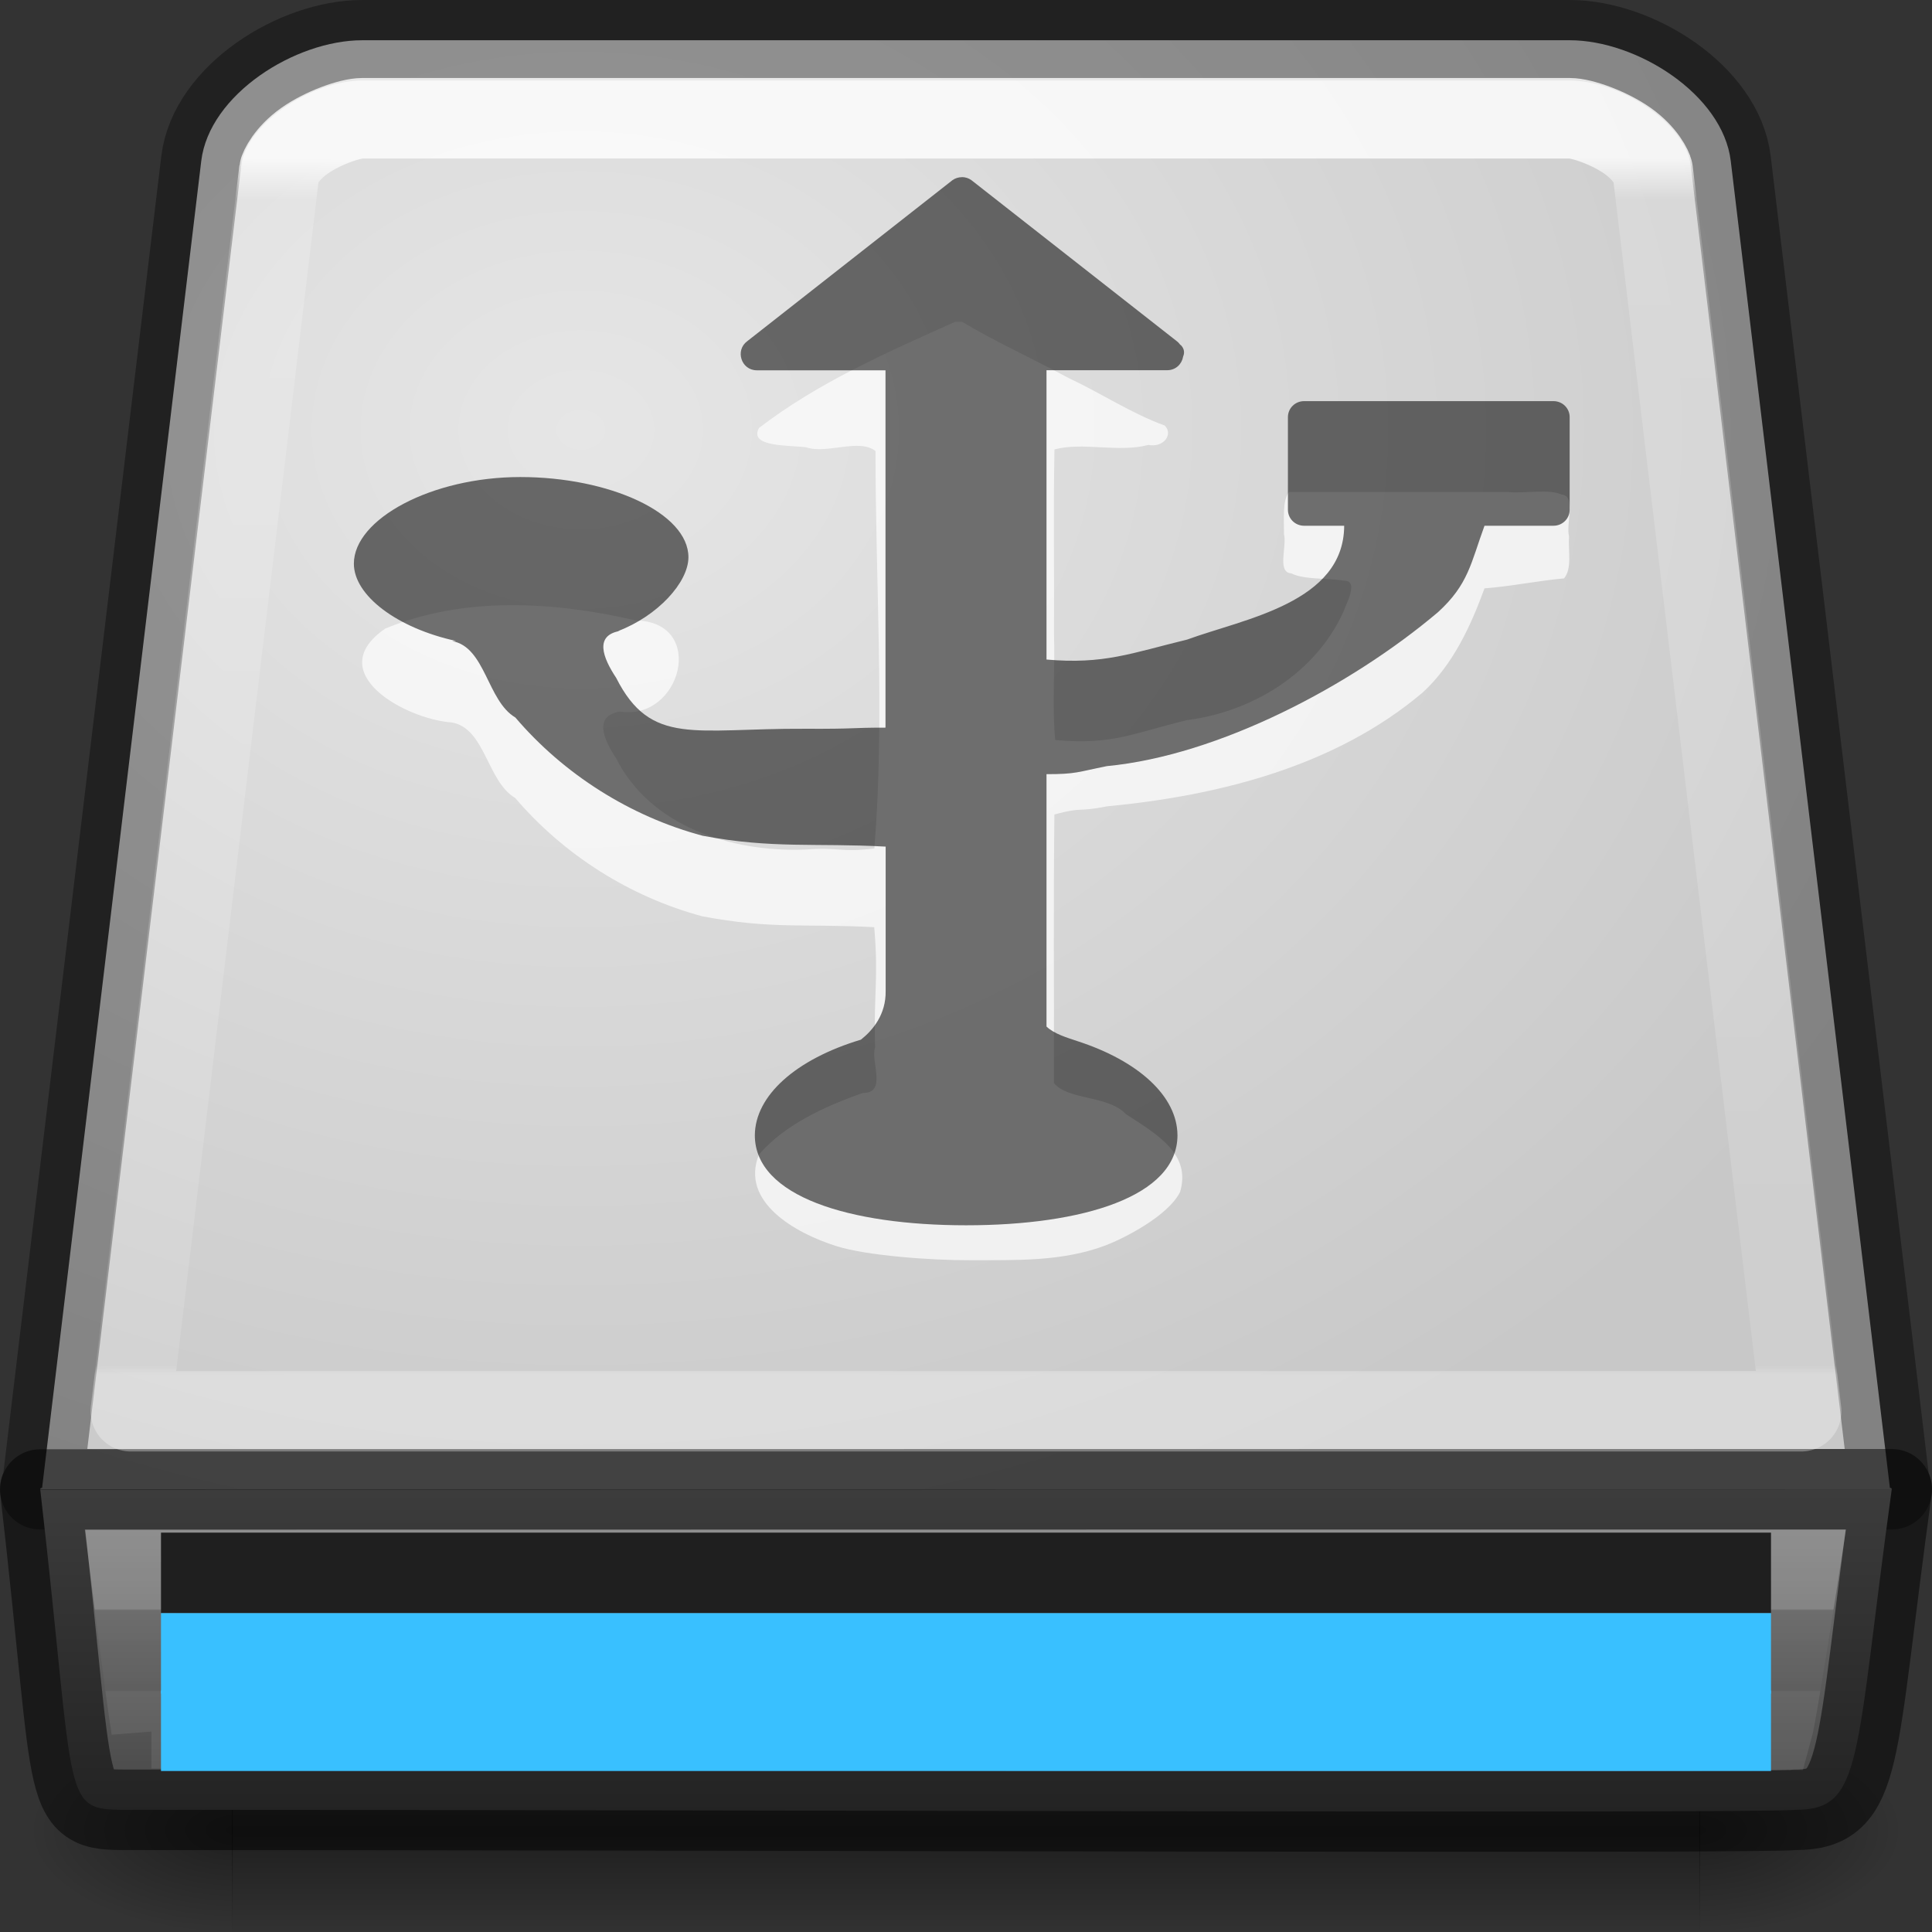 <?xml version="1.0" encoding="UTF-8" standalone="no"?>
<svg
   version="1.0"
   width="24"
   height="24"
   id="svg2"
   sodipodi:docname="drive-harddisk-usb.svg"
   inkscape:version="1.1.1 (3bf5ae0d25, 2021-09-20)"
   xmlns:inkscape="http://www.inkscape.org/namespaces/inkscape"
   xmlns:sodipodi="http://sodipodi.sourceforge.net/DTD/sodipodi-0.dtd"
   xmlns:xlink="http://www.w3.org/1999/xlink"
   xmlns="http://www.w3.org/2000/svg"
   xmlns:svg="http://www.w3.org/2000/svg"
   xmlns:rdf="http://www.w3.org/1999/02/22-rdf-syntax-ns#"
   xmlns:cc="http://creativecommons.org/ns#"
   xmlns:dc="http://purl.org/dc/elements/1.1/">
  <rect width="100%" height="100%" fill="#333333" stroke="none"/>
  <sodipodi:namedview
     id="namedview52"
     pagecolor="#ffffff"
     bordercolor="#666666"
     borderopacity="1.0"
     inkscape:pageshadow="2"
     inkscape:pageopacity="0.0"
     inkscape:pagecheckerboard="0"
     showgrid="false"
     inkscape:zoom="45.254834"
     inkscape:cx="9.4023105"
     inkscape:cy="10.186757"
     inkscape:window-width="1317"
     inkscape:window-height="890"
     inkscape:window-x="601"
     inkscape:window-y="27"
     inkscape:window-maximized="0"
     inkscape:current-layer="svg2" />
  <defs
     id="defs4">
    <linearGradient
       id="linearGradient4075">
      <stop
         id="stop4077"
         style="stop-color:#ffffff;stop-opacity:1"
         offset="0" />
      <stop
         id="stop4079"
         style="stop-color:#ffffff;stop-opacity:0.235"
         offset="0.034" />
      <stop
         id="stop4081"
         style="stop-color:#ffffff;stop-opacity:0.157"
         offset="0.992" />
      <stop
         id="stop4083"
         style="stop-color:#ffffff;stop-opacity:0.392"
         offset="1" />
    </linearGradient>
    <linearGradient
       id="linearGradient5048">
      <stop
         id="stop5050"
         style="stop-color:#000000;stop-opacity:0"
         offset="0" />
      <stop
         id="stop5056"
         style="stop-color:#000000;stop-opacity:1"
         offset="0.5" />
      <stop
         id="stop5052"
         style="stop-color:#000000;stop-opacity:0"
         offset="1" />
    </linearGradient>
    <linearGradient
       id="linearGradient5060">
      <stop
         id="stop5062"
         style="stop-color:#000000;stop-opacity:1"
         offset="0" />
      <stop
         id="stop5064"
         style="stop-color:#000000;stop-opacity:0"
         offset="1" />
    </linearGradient>
    <linearGradient
       x1="53.991"
       y1="87.896"
       x2="53.991"
       y2="104.281"
       id="linearGradient2872"
       xlink:href="#linearGradient2215-9"
       gradientUnits="userSpaceOnUse"
       gradientTransform="matrix(0.19,0,0,0.249,0.091,-3.485)" />
    <radialGradient
       cx="605.714"
       cy="486.648"
       r="117.143"
       fx="605.714"
       fy="486.648"
       id="radialGradient2877"
       xlink:href="#linearGradient5060"
       gradientUnits="userSpaceOnUse"
       gradientTransform="matrix(-0.022,0,0,0.011,16.259,17.381)" />
    <radialGradient
       cx="605.714"
       cy="486.648"
       r="117.143"
       fx="605.714"
       fy="486.648"
       id="radialGradient2880"
       xlink:href="#linearGradient5060"
       gradientUnits="userSpaceOnUse"
       gradientTransform="matrix(0.022,0,0,0.011,7.741,17.381)" />
    <linearGradient
       x1="302.857"
       y1="366.648"
       x2="302.857"
       y2="609.505"
       id="linearGradient2883"
       xlink:href="#linearGradient5048"
       gradientUnits="userSpaceOnUse"
       gradientTransform="matrix(0.038,0,0,0.011,-1.65,17.381)" />
    <linearGradient
       id="linearGradient7056-0">
      <stop
         id="stop7064-4"
         style="stop-color:#e6e6e6;stop-opacity:1"
         offset="0" />
      <stop
         id="stop7060-2"
         style="stop-color:#c8c8c8;stop-opacity:1"
         offset="1" />
    </linearGradient>
    <linearGradient
       id="linearGradient2215-9">
      <stop
         id="stop2223-6"
         style="stop-color:#7a7a7a;stop-opacity:1"
         offset="0" />
      <stop
         id="stop2219-1"
         style="stop-color:#474747;stop-opacity:1"
         offset="1" />
    </linearGradient>
    <radialGradient
       cx="7.22"
       cy="4.233"
       r="12"
       fx="7.22"
       fy="4.233"
       id="radialGradient4072"
       xlink:href="#linearGradient7056-0"
       gradientUnits="userSpaceOnUse"
       gradientTransform="matrix(1.519,0.004,-0.003,1.237,-3.737,0.068)" />
    <linearGradient
       x1="24"
       y1="51.346"
       x2="24"
       y2="53.354"
       id="linearGradient4525"
       xlink:href="#linearGradient4472"
       gradientUnits="userSpaceOnUse"
       gradientTransform="matrix(0.428,0,0,0.511,6.737,-6.253)" />
    <linearGradient
       id="linearGradient4472">
      <stop
         id="stop4474"
         style="stop-color:#ffffff;stop-opacity:1"
         offset="0" />
      <stop
         id="stop4476"
         style="stop-color:#ffffff;stop-opacity:0.235"
         offset="0.021" />
      <stop
         id="stop4478"
         style="stop-color:#ffffff;stop-opacity:0.157"
         offset="0.992" />
      <stop
         id="stop4480"
         style="stop-color:#ffffff;stop-opacity:0.392"
         offset="1" />
    </linearGradient>
    <linearGradient
       x1="24"
       y1="6.539"
       x2="24"
       y2="42.102"
       id="linearGradient4161-4"
       xlink:href="#linearGradient4075"
       gradientUnits="userSpaceOnUse"
       gradientTransform="matrix(0.262,0,0,0.425,8.084,-0.816)" />
  </defs>
  <rect
     width="18.236"
     height="2.637"
     x="2.882"
     y="21.363"
     id="rect2723"
     style="opacity:0.402;fill:url(#linearGradient2883);fill-opacity:1;fill-rule:nonzero;stroke:none;stroke-width:1;marker:none;visibility:visible;display:inline;overflow:visible" />
  <path
     d="m 21.109,21.363 c 0,0 0,2.637 0,2.637 1.142,0.005 2.762,-0.591 2.762,-1.319 0,-0.728 -1.275,-1.318 -2.762,-1.318 z"
     id="path2725"
     style="opacity:0.402;fill:url(#radialGradient2880);fill-opacity:1;fill-rule:nonzero;stroke:none;stroke-width:1;marker:none;visibility:visible;display:inline;overflow:visible" />
  <path
     d="m 2.891,21.363 c 0,0 0,2.637 0,2.637 -1.142,0.005 -2.762,-0.591 -2.762,-1.319 0,-0.728 1.275,-1.318 2.762,-1.318 z"
     id="path2727"
     style="opacity:0.402;fill:url(#radialGradient2877);fill-opacity:1;fill-rule:nonzero;stroke:none;stroke-width:1;marker:none;visibility:visible;display:inline;overflow:visible" />
  <path
     d="M 2.5,2 0.523,18.483 c -0.015,0 -0.023,0.004 -0.023,0.017 l 23,0 c 0,-0.012 -0.008,-0.017 -0.023,-0.017 L 21.5,2 C 21.401,1.173 20.333,0.5 19.5,0.5 l -15,0 C 3.667,0.5 2.599,1.173 2.5,2 z"
     id="rect2990"
     style="fill:url(#radialGradient4072);fill-opacity:1;fill-rule:nonzero;stroke:none;stroke-width:1;marker:none;visibility:visible;display:inline;overflow:visible;enable-background:accumulate" />
  <path
     d="M 2.5,2 0.523,18.483 c -0.015,0 -0.023,0.004 -0.023,0.017 l 23,0 c 0,-0.012 -0.008,-0.017 -0.023,-0.017 L 21.5,2 C 21.401,1.173 20.333,0.5 19.5,0.5 l -15,0 C 3.667,0.5 2.599,1.173 2.5,2 z"
     id="rect2990-5"
     style="opacity:0.35;color:#000000;fill:none;stroke:#000000;stroke-width:1;stroke-linecap:round;stroke-linejoin:round;stroke-miterlimit:4;stroke-opacity:1;stroke-dasharray:none;stroke-dashoffset:0;marker:none;visibility:visible;display:inline;overflow:visible;enable-background:accumulate" />
  <path
     d="m 23.5,18.5 c -0.466,3.38 -0.351,3.982 -1.196,3.982 -0.331,0.048 -13.337,0 -20.654,0 -0.917,0 -0.685,0.066 -1.15,-3.979 l 23,-0.003 0,-4.9e-5 z"
     id="rect2992"
     style="fill:url(#linearGradient2872);fill-opacity:1;fill-rule:nonzero;stroke:none;stroke-width:1;marker:none;visibility:visible;display:inline;overflow:visible;enable-background:accumulate" />
  <path
     d="m 23.5,18.5 c -0.466,3.38 -0.351,3.982 -1.196,3.982 -0.331,0.048 -13.337,0 -20.654,0 -0.917,0 -0.685,0.066 -1.15,-3.979 l 23,-0.003 0,-4.9e-5 z"
     id="rect2992-0"
     style="opacity:0.5;color:#000000;fill:none;stroke:#000000;stroke-width:1;stroke-linecap:butt;stroke-linejoin:round;stroke-miterlimit:4;stroke-opacity:1;stroke-dasharray:none;stroke-dashoffset:0;marker:none;visibility:visible;display:inline;overflow:visible;enable-background:accumulate" />
  <path
     d="m 1.881,21.469 20.135,0.019 c 0.055,-0.199 0.332,-1.987 0.332,-1.987 l -20.729,0 c 0,0 0.181,1.463 0.262,1.969 z"
     id="path4497"
     style="opacity:0.2;color:#000000;fill:none;stroke:url(#linearGradient4525);stroke-width:1;stroke-linecap:round;stroke-linejoin:miter;stroke-miterlimit:4;stroke-opacity:1;stroke-dasharray:none;stroke-dashoffset:0;marker:none;visibility:visible;display:inline;overflow:visible;enable-background:accumulate" />
  <path
     d="M 4.5,1.469 C 4.348,1.469 4.008,1.589 3.781,1.75 3.554,1.911 3.473,2.094 3.469,2.125 L 1.625,17.531 l 20.75,0 L 20.531,2.125 C 20.527,2.094 20.446,1.911 20.219,1.75 19.992,1.589 19.652,1.469 19.5,1.469 l -15,0 z"
     id="path4034"
     style="opacity:0.8;color:#000000;fill:none;stroke:url(#linearGradient4161-4);stroke-width:1;stroke-linecap:round;stroke-linejoin:round;stroke-miterlimit:4;stroke-opacity:1;stroke-dasharray:none;stroke-dashoffset:0;marker:none;visibility:visible;display:inline;overflow:visible;enable-background:accumulate" />
  <path
     id="path887"
     style="opacity:0.7;fill:#ffffff;fill-opacity:1"
     d="m 11.861,4 c -0.841,0.376 -1.7,0.753 -2.433,1.317 -0.13,0.24 0.378,0.211 0.589,0.24 0.253,0.087 0.654,-0.115 0.859,0.046 -0.001,1.643 0.117,3.302 -0.014,4.937 -0.438,0.053 -0.421,-0.02 -0.869,0.014 -0.902,0.032 -1.908,-0.281 -2.34,-1.134 -0.167,-0.252 -0.272,-0.526 0.046,-0.581 0.763,0.123 1.088,-1.116 0.195,-1.132 -1.014,-0.237 -2.142,-0.301 -3.109,0.102 -0.792,0.547 0.25,1.125 0.829,1.166 0.414,0.073 0.435,0.73 0.786,0.938 0.602,0.706 1.428,1.23 2.326,1.47 0.866,0.164 1.267,0.088 2.134,0.135 0.056,0.648 -0.01,0.834 0.011,1.492 -0.061,0.173 0.156,0.569 -0.152,0.567 -0.469,0.164 -0.972,0.394 -1.291,0.765 -0.236,0.585 0.444,0.975 0.966,1.139 0.369,0.116 1.163,0.176 1.662,0.174 0.574,-0.002 1.146,0.019 1.685,-0.187 0.211,-0.081 0.769,-0.359 0.919,-0.662 0.134,-0.464 -0.261,-0.7 -0.673,-0.965 -0.219,-0.237 -0.721,-0.172 -0.895,-0.387 0.004,-1.278 -0.008,-2.062 0.006,-3.336 0.351,-0.097 0.282,-0.027 0.651,-0.101 1.388,-0.132 2.838,-0.496 3.921,-1.412 0.38,-0.346 0.602,-0.834 0.771,-1.296 0.329,-0.025 0.658,-0.094 0.988,-0.124 0.103,-0.125 0.05,-0.335 0.062,-0.522 -0.041,-0.163 0.094,-0.501 -0.092,-0.52 -0.162,-0.073 -0.46,-0.009 -0.673,-0.031 h -2.714 c -0.084,0.11 -0.06,0.329 -0.062,0.522 0.039,0.155 -0.091,0.478 0.092,0.489 0.157,0.08 0.449,0.056 0.657,0.091 0.191,-0.001 0.007,0.317 -0.008,0.379 -0.346,0.768 -1.131,1.248 -1.942,1.352 -0.695,0.169 -0.93,0.311 -1.641,0.248 -0.041,-0.426 -8.5e-5,-0.881 -0.015,-1.317 0.005,-0.763 -0.009,-1.533 0.006,-2.293 0.355,-0.095 0.794,0.043 1.166,-0.056 0.19,0.038 0.314,-0.134 0.203,-0.241 -0.41,-0.148 -0.793,-0.403 -1.193,-0.59 -0.433,-0.233 -0.93,-0.461 -1.323,-0.698 h -0.092 l 5.2e-5,4e-7 z"
     sodipodi:nodetypes="cccccccccccccccccsssccccccccccccccccccccccccccc" />
  <path
     id="path7206"
     style="opacity:0.55;fill:#000000;fill-opacity:1"
     d="m 11.949,2.201 c -0.041,0 -0.082,0.012 -0.117,0.037 l -2.549,2 C 9.128,4.352 9.208,4.599 9.4,4.6 H 11 v 4.439 c -0.463,0 -0.33,0.017 -1.006,0.014 -1.366,-0.007 -1.908,0.221 -2.34,-0.633 -0.167,-0.252 -0.271,-0.527 0.047,-0.582 l -0.025,0.002 c 0.496,-0.189 0.875,-0.606 0.876,-0.917 0,-0.552 -0.984,-0.997 -2.088,-0.997 -1.105,0 -2.068,0.523 -2.068,1.076 2.614e-4,0.397 0.539,0.801 1.268,0.96 l -0.047,0.002 c 0.414,0.073 0.434,0.742 0.785,0.949 0.602,0.706 1.428,1.229 2.326,1.469 0.866,0.164 1.407,0.087 2.274,0.135 v 1.795 c 0.004,0.289 -0.157,0.484 -0.307,0.603 -0.809,0.243 -1.315,0.695 -1.318,1.188 0,0.759 1.175,1.118 2.625,1.118 1.45,0 2.625,-0.359 2.625,-1.118 C 14.625,13.616 14.139,13.177 13.38,12.932 13.257,12.89 13.096,12.845 13,12.752 V 9.617 c 0.369,0 0.381,-0.026 0.75,-0.1 1.388,-0.132 3.031,-0.997 4.113,-1.912 0.38,-0.346 0.409,-0.613 0.578,-1.074 h 0.857 c 0.111,4.1e-6 0.201,-0.088 0.201,-0.199 V 5.182 c 0,-0.111 -0.09,-0.199 -0.201,-0.199 h -3.098 c -0.111,0 -0.201,0.088 -0.201,0.199 v 1.15 c 0,0.111 0.09,0.199 0.201,0.199 h 0.498 c -0.004,0.957 -1.239,1.154 -1.951,1.414 C 14.053,8.114 13.711,8.256 13,8.193 v -3.594 h 1.5 c 0.108,-5.85e-4 0.182,-0.079 0.197,-0.168 v -0.002 c 0.021,-0.046 0.015,-0.099 -0.029,-0.143 -0.002,-6.823e-4 -0.004,-0.001 -0.006,-0.002 -0.012,-0.017 -0.026,-0.033 -0.045,-0.047 l -2.551,-2 c -0.035,-0.025 -0.076,-0.037 -0.117,-0.037 z"
     sodipodi:nodetypes="scccccsccccscccccccccsccccccccssssssscccccccccccss" />
  <rect
     style="opacity:1;fill:#39c0ff;fill-opacity:1;stroke-width:0.4;stroke-linecap:round;stroke-linejoin:round"
     id="rect884"
     width="20"
     height="1"
     x="2"
     y="21" />
  <rect
     style="opacity:1;fill:#1f1f1f;fill-opacity:1;stroke-width:0.4;stroke-linecap:round;stroke-linejoin:round"
     id="rect863"
     width="20"
     height="1"
     x="2"
     y="19.039" />
  <rect
     style="opacity:1;fill:#39c0ff;fill-opacity:1;stroke-width:0.4;stroke-linecap:round;stroke-linejoin:round"
     id="rect2697"
     width="20"
     height="1"
     x="2"
     y="20.039" />
</svg>
